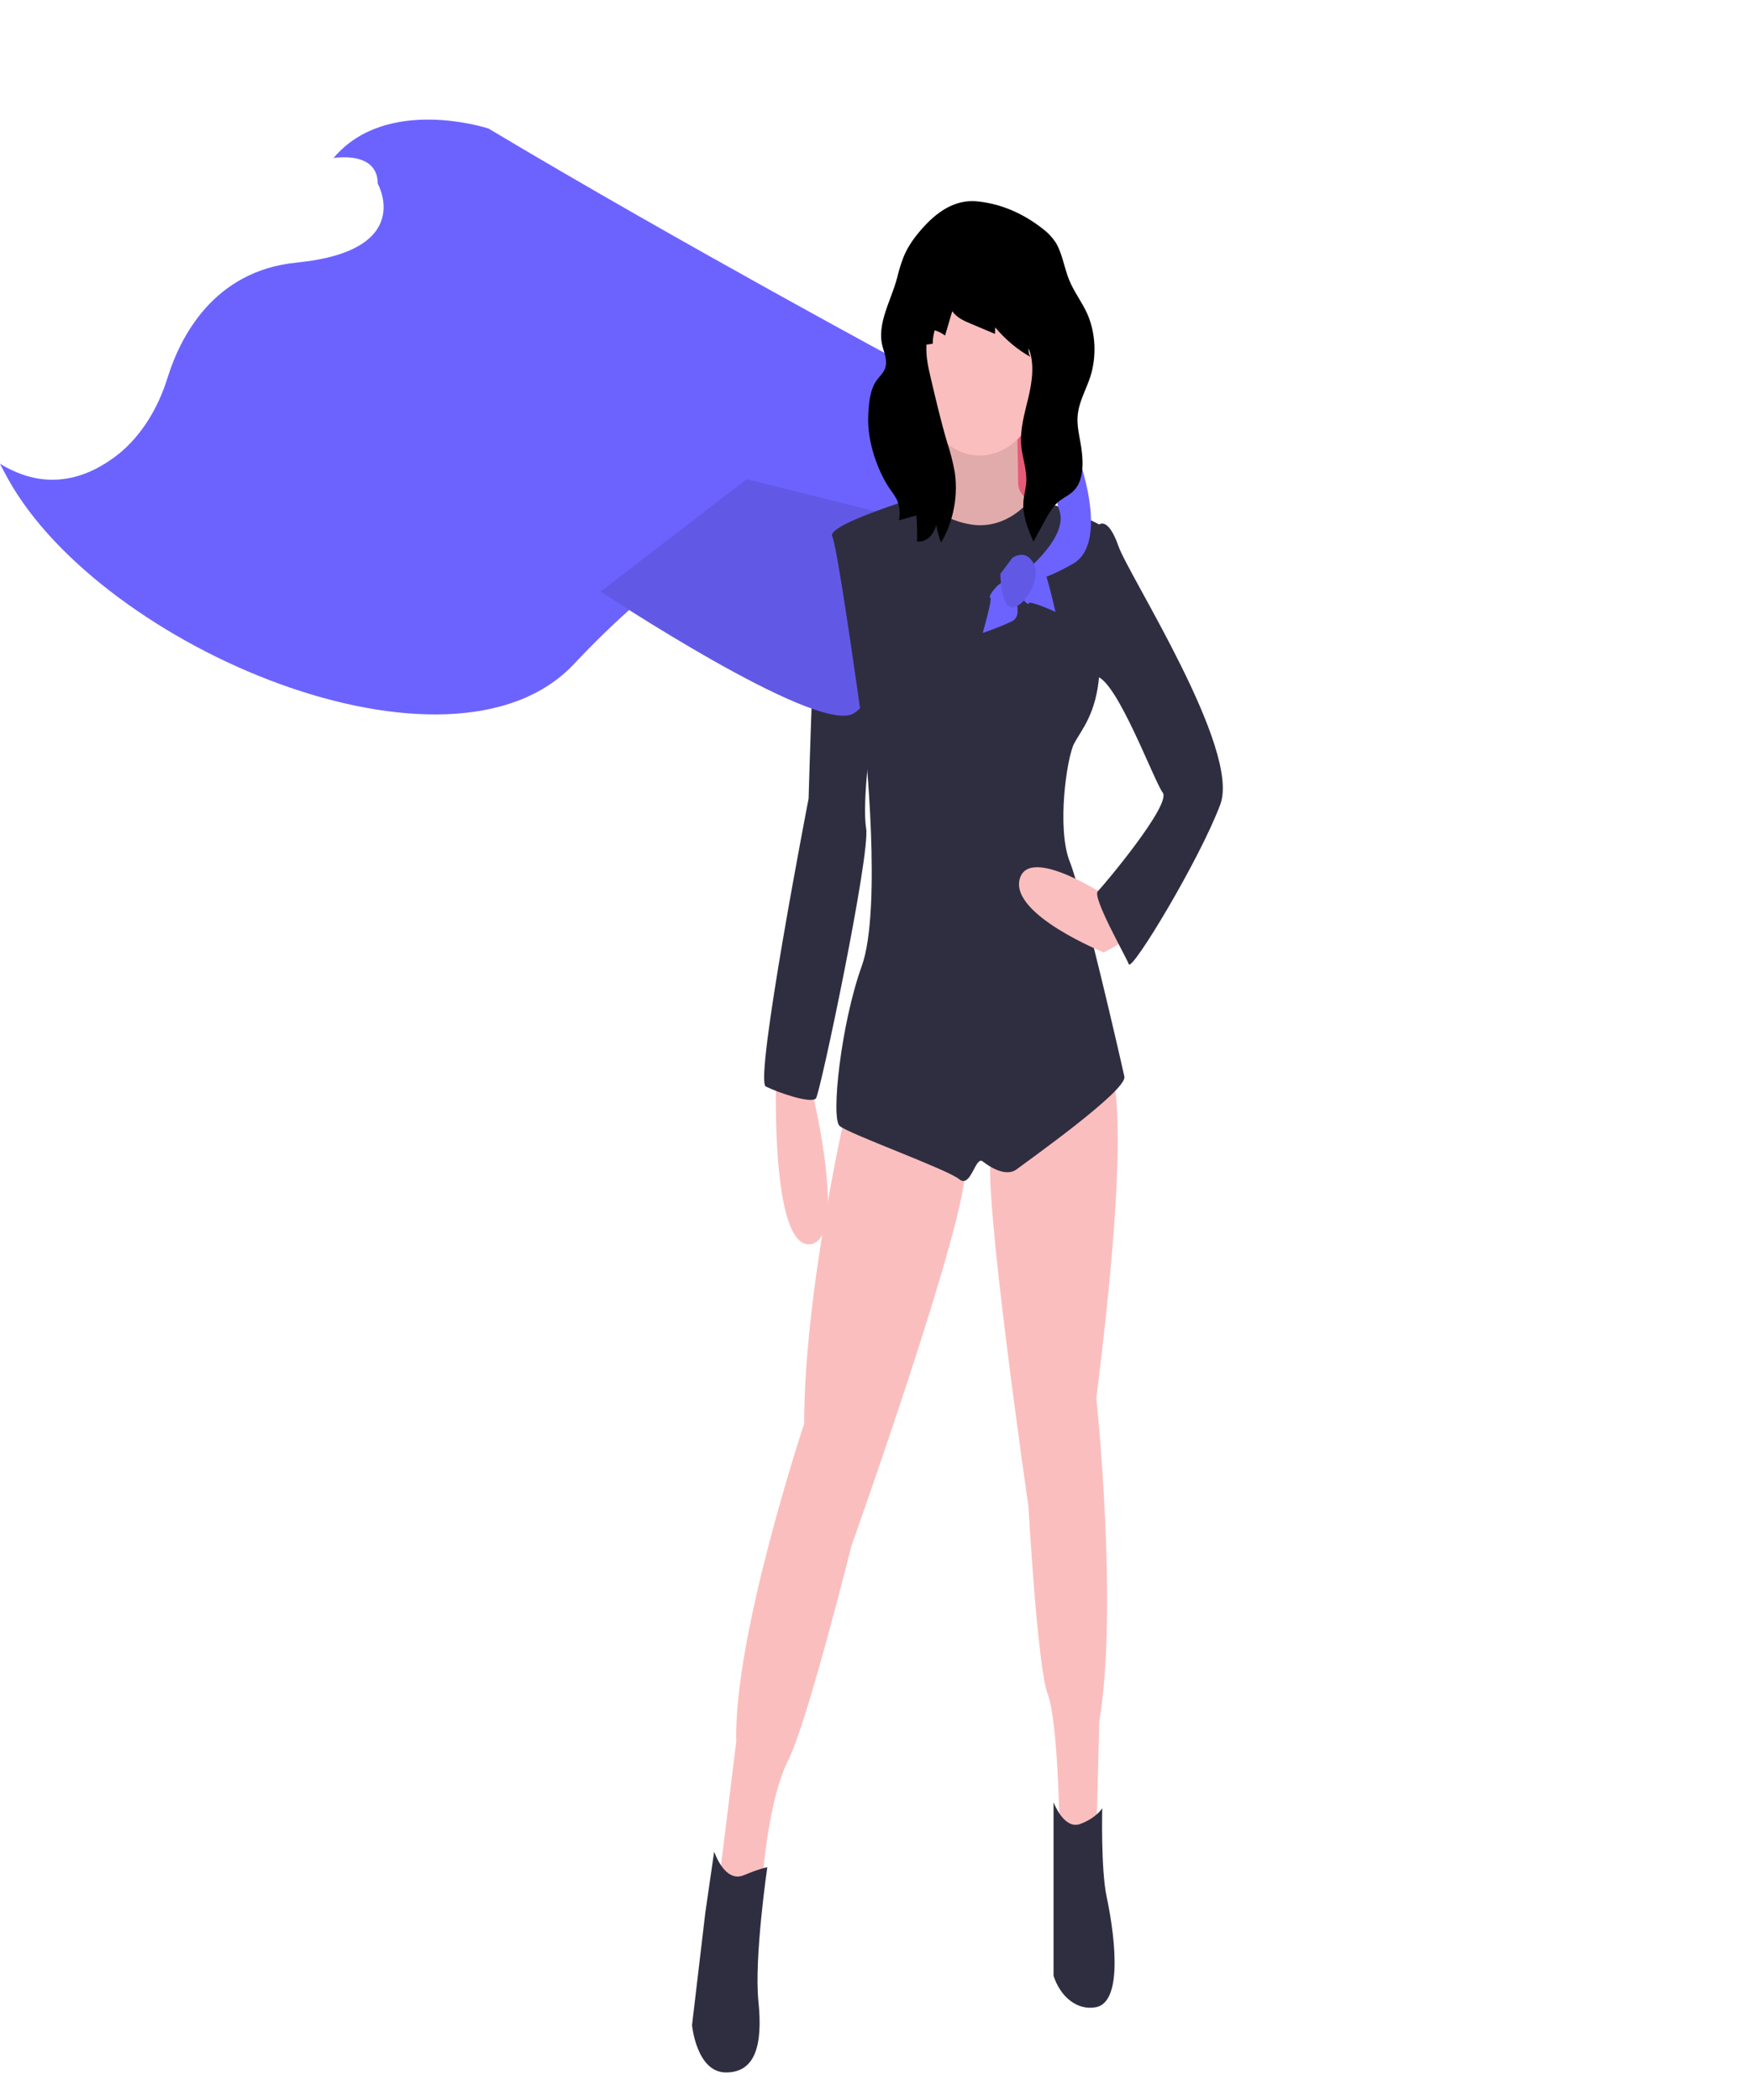 <svg width="201" height="241" viewBox="0 0 201 241" fill="none" xmlns="http://www.w3.org/2000/svg">
<g id="undraw_super_woman_dv-0-y 1">
<g id="hand">
<path id="Vector" d="M89.094 123.576C89.094 123.576 88.416 143.268 92.99 142.815C97.563 142.362 92.99 124.255 92.99 124.255L89.094 123.576Z" fill="#FBBEBE"/>
<path id="Vector_2" d="M95.904 60.86C95.904 60.86 94.514 62.238 94.006 65.18C93.498 68.123 92.82 91.662 92.82 91.662C92.82 91.662 86.553 124.029 87.908 124.708C89.263 125.387 93.159 126.745 93.667 126.066C94.175 125.387 99.935 98 99.426 95.057C98.918 92.115 100.104 83.514 100.104 83.514L95.904 60.86Z" fill="#2F2E41"/>
</g>
<g id="cloth">
<path id="Vector_3" d="M104.254 41.981C104.254 41.981 78.425 28.103 56.066 14.749C56.066 14.749 44.379 10.901 38.281 18.144C38.281 18.144 43.362 17.239 43.362 21.087C43.362 21.087 47.766 28.782 34.046 30.14C24.491 31.086 20.687 38.728 19.258 43.281C18.142 46.935 16.18 50.017 13.66 52.076C10.357 54.713 5.571 56.654 0 53.227C0 53.227 0.317 53.877 0.918 54.962C11.674 74.372 51.731 91.265 65.876 76.228C74.618 66.936 88.476 55.19 98.41 61.106C113.993 70.386 116.873 66.312 116.873 66.312L117.551 63.822C117.551 63.822 102.475 58.39 102.137 51.374C101.798 44.357 104.254 41.981 104.254 41.981Z" fill="#6C63FF"/>
</g>
<g id="Group 1">
<path id="Vector_4" d="M68.937 67.897C68.937 67.897 93.498 84.193 97.902 81.93C102.306 79.666 103.83 59.522 103.83 59.522L85.706 54.995L68.937 67.897Z" fill="#6C63FF"/>
<path id="Vector_5" opacity="0.1" d="M68.937 67.897C68.937 67.897 93.498 84.193 97.902 81.93C102.306 79.666 103.83 59.522 103.83 59.522L85.706 54.995L68.937 67.897Z" fill="black"/>
<path id="Vector_6" d="M119.837 43.565H103.746V62.351H119.837V43.565Z" fill="#FF6584"/>
<path id="Vector_7" opacity="0.1" d="M119.837 43.565H103.746V62.351H119.837V43.565Z" fill="black"/>
<path id="Vector_8" d="M107.896 46.394C107.896 46.394 108.912 54.995 107.049 56.127C105.186 57.259 104 58.164 104 58.164L108.234 62.012L116.026 62.691L118.059 60.654L119.922 58.39C119.922 58.39 116.873 57.485 116.873 55.448C116.873 53.411 116.704 47.3 116.704 47.3L107.896 46.394Z" fill="#FBBEBE"/>
<path id="Vector_9" opacity="0.1" d="M107.896 46.394C107.896 46.394 108.912 54.995 107.049 56.127C105.186 57.259 104 58.164 104 58.164L108.234 62.012L116.026 62.691L118.059 60.654L119.922 58.39C119.922 58.39 116.873 57.485 116.873 55.448C116.873 53.411 116.704 47.3 116.704 47.3L107.896 46.394Z" fill="black"/>
<path id="Vector_10" d="M97.225 126.971C97.225 126.971 92.312 148.021 92.312 163.412C92.312 163.412 84.182 187.856 84.521 199.852L82.488 216.375L85.368 217.733L87.57 215.243C87.57 215.243 88.247 206.416 90.449 202.116C92.651 197.815 97.733 177.445 97.733 177.445C97.733 177.445 111.283 139.42 110.775 133.988C110.267 128.556 97.225 126.971 97.225 126.971Z" fill="#FBBEBE"/>
<path id="Vector_11" d="M127.205 122.218C127.205 122.218 130.424 124.255 125.85 160.469C125.85 160.469 128.391 184.461 126.189 197.589L125.85 210.717H122.293L121.616 209.359C121.616 209.359 121.446 197.589 120.261 194.42C119.075 191.251 118.059 172.918 118.059 172.918C118.059 172.918 112.638 135.572 113.824 132.403C115.01 129.234 127.205 122.218 127.205 122.218Z" fill="#FBBEBE"/>
<path id="Vector_12" d="M81.98 212.527C81.98 212.527 83.166 216.149 85.368 215.243C87.57 214.338 88.078 214.338 88.078 214.338C88.078 214.338 86.553 224.75 87.061 229.729C87.57 234.709 86.723 237.877 83.335 237.877C79.947 237.877 79.439 232.445 79.439 232.445L80.964 219.544L81.98 212.527Z" fill="#2F2E41"/>
<path id="Vector_13" d="M120.938 206.869C120.938 206.869 122.124 210.038 123.987 209.359C125.85 208.68 126.528 207.548 126.528 207.548C126.528 207.548 126.358 214.564 127.036 217.733C127.714 220.902 129.238 229.955 125.681 230.408C124.704 230.567 123.715 230.3 122.861 229.648C122.006 228.995 121.332 227.992 120.938 226.787L120.938 206.869Z" fill="#2F2E41"/>
<path id="Vector_14" d="M112.469 52.279C116.585 52.279 119.922 47.82 119.922 42.32C119.922 36.82 116.585 32.361 112.469 32.361C108.353 32.361 105.016 36.82 105.016 42.32C105.016 47.82 108.353 52.279 112.469 52.279Z" fill="#FBBEBE"/>
<path id="Vector_15" d="M126.189 60.201C126.189 60.201 120.286 57.103 118.156 57.521C117.238 58.563 116.168 59.339 115.015 59.8C113.861 60.262 112.648 60.398 111.453 60.201C107.388 59.522 105.798 56.915 105.798 56.915C105.798 56.915 94.853 60.201 95.531 61.559C96.208 62.917 99.257 85.098 99.257 85.098C99.257 85.098 101.29 104.337 98.918 110.901C96.547 117.465 95.361 128.329 96.378 129.234C97.394 130.14 108.743 134.214 110.098 135.346C111.453 136.477 111.961 132.63 112.808 133.309C113.655 133.988 115.518 135.119 116.704 134.214C117.889 133.309 129.407 125.16 129.069 123.576C128.73 121.992 124.326 102.753 122.801 98.905C121.277 95.057 122.463 86.909 123.31 85.325C124.157 83.74 125.85 81.93 126.189 77.403C126.528 72.876 126.189 60.201 126.189 60.201Z" fill="#2F2E41"/>
<path id="Vector_16" d="M127.205 102.979C127.205 102.979 118.059 96.868 117.042 100.942C116.026 105.016 126.697 109.317 126.697 109.317C126.697 109.317 130.424 107.506 130.424 106.374C130.424 105.243 127.205 102.979 127.205 102.979Z" fill="#FBBEBE"/>
<path id="Vector_17" d="M124.326 61.106L126.189 60.201C126.189 60.201 127.205 59.296 128.391 62.691C129.577 66.086 142.45 86.004 140.079 92.341C137.707 98.679 129.916 111.58 129.577 110.675C129.238 109.769 125.342 102.979 126.02 102.3C126.697 101.621 134.489 92.341 133.473 90.983C132.456 89.625 128.222 78.082 125.85 77.629C123.479 77.176 124.326 61.106 124.326 61.106Z" fill="#2F2E41"/>
<path id="Vector_18" d="M119.329 43.791C119.329 43.791 122.971 45.715 123.648 52.053C123.648 52.053 127.544 62.238 123.14 64.728C118.736 67.218 117.889 66.538 117.889 66.538V65.407C117.889 65.407 122.632 61.559 121.616 58.617C120.599 55.674 119.329 43.791 119.329 43.791Z" fill="#6C63FF"/>
<path id="Vector_19" d="M112.808 72.65C112.808 72.65 113.993 68.576 113.655 68.576C113.316 68.576 115.033 66.07 115.699 66.983C116.365 67.897 117.551 70.613 116.195 71.292C114.84 71.971 112.808 72.65 112.808 72.65Z" fill="#6C63FF"/>
<path id="Vector_20" d="M121.156 70.231C121.156 70.231 118.059 68.821 118.074 69.273C118.088 69.725 116.142 67.539 116.797 66.611C117.451 65.683 119.432 63.986 119.997 65.766C120.562 67.546 121.156 70.231 121.156 70.231Z" fill="#6C63FF"/>
<path id="Vector_21" d="M116.195 64.049C116.195 64.049 117.742 62.889 118.663 64.714C119.583 66.539 117.551 69.707 116.195 69.707C114.84 69.707 114.84 65.859 114.84 65.859L116.195 64.049Z" fill="#6C63FF"/>
<path id="Vector_22" opacity="0.1" d="M116.195 64.049C116.195 64.049 117.742 62.889 118.663 64.714C119.583 66.539 117.551 69.707 116.195 69.707C114.84 69.707 114.84 65.859 114.84 65.859L116.195 64.049Z" fill="black"/>
<g id="hair">
<path id="Vector_23" d="M106.007 26.069C105.114 27.052 104.267 28.155 103.712 29.512C103.421 30.273 103.177 31.065 102.984 31.88C102.299 34.514 100.596 37.181 101.317 39.799C101.523 40.545 101.843 41.333 101.659 42.089C101.495 42.761 100.99 43.154 100.625 43.664C99.84 44.761 99.708 46.406 99.66 47.921C99.573 50.696 100.715 53.967 102.094 56.044C102.394 56.435 102.672 56.855 102.925 57.3C103.096 57.656 103.207 58.056 103.252 58.474C103.297 58.892 103.274 59.318 103.185 59.723L105.195 59.162C105.268 60.154 105.29 61.151 105.263 62.146C105.74 62.216 106.22 62.065 106.622 61.717C107.025 61.369 107.326 60.847 107.474 60.237C107.588 60.947 107.773 61.633 108.026 62.276C108.616 61.291 109.068 60.171 109.361 58.972C109.746 57.436 109.828 55.793 109.601 54.202C109.388 53.04 109.098 51.906 108.735 50.812C108.025 48.413 107.445 45.95 106.866 43.489C106.565 42.211 106.26 40.892 106.351 39.558L107.066 39.454C107.074 38.927 107.15 38.406 107.291 37.913C107.71 38.032 108.113 38.234 108.486 38.514L109.309 35.722C109.853 36.475 110.632 36.816 111.379 37.131L114.218 38.325L114.235 37.574C115.433 38.991 116.798 40.135 118.274 40.96C118.191 40.825 118.13 40.668 118.095 40.5C118.061 40.331 118.054 40.155 118.074 39.983C118.774 41.657 118.494 43.743 118.063 45.572C117.631 47.401 117.058 49.263 117.232 51.166C117.362 52.59 117.908 53.951 117.807 55.379C117.757 56.082 117.551 56.751 117.487 57.452C117.334 59.124 117.992 60.716 118.627 62.172L119.862 59.905C120.314 59.076 120.78 58.228 121.42 57.662C122.077 57.08 122.891 56.818 123.464 56.094C124.485 54.802 124.356 52.601 124.023 50.774C123.847 49.803 123.633 48.818 123.698 47.822C123.808 46.134 124.686 44.738 125.18 43.178C125.532 42.04 125.685 40.81 125.627 39.581C125.568 38.352 125.299 37.158 124.842 36.09C124.229 34.684 123.302 33.551 122.724 32.119C122.148 30.693 121.929 28.996 121.14 27.766C120.755 27.206 120.307 26.729 119.813 26.353C117.572 24.554 115.055 23.456 112.452 23.144C109.983 22.799 107.899 23.984 106.007 26.069Z" fill="black"/>
</g>
</g>
</g>
</svg>
